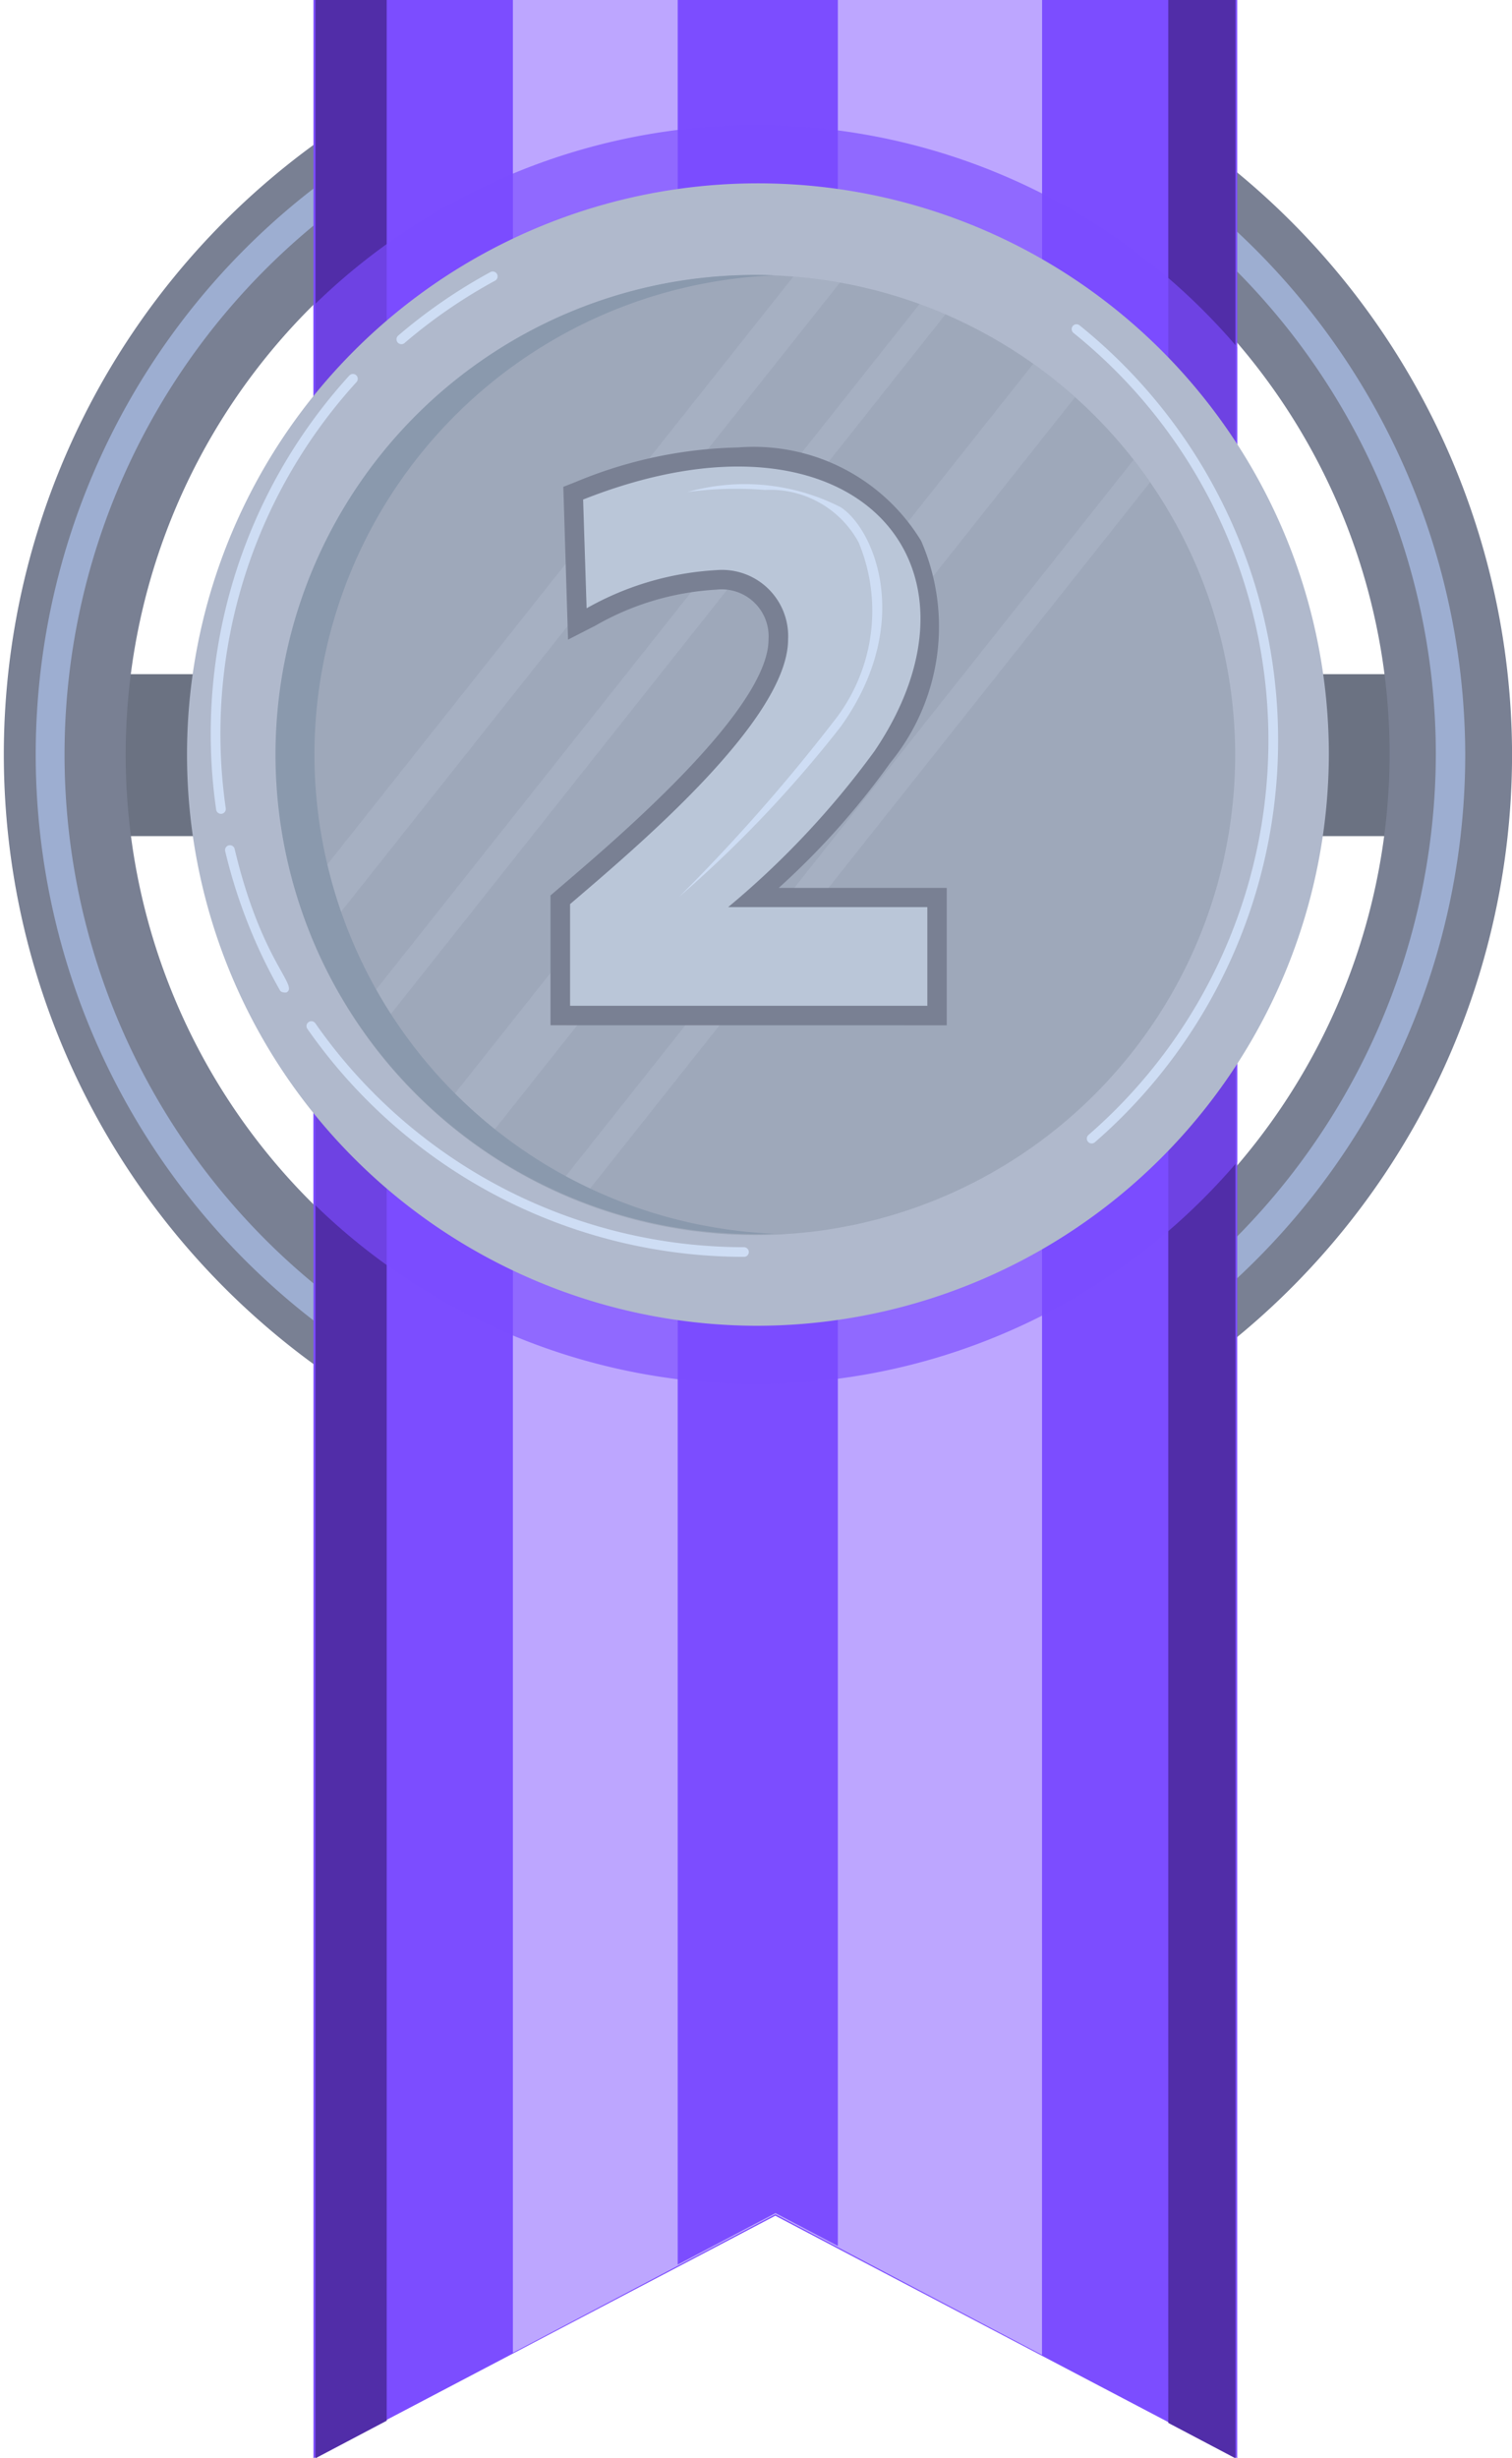 <svg xmlns="http://www.w3.org/2000/svg" width="32" height="52" viewBox="0 0 32 52">
  <g id="Group_14609" data-name="Group 14609" transform="translate(-233.799 -480.771)">
    <path id="Path_32935" data-name="Path 32935" d="M10.158,0A10.15,10.15,0,1,1,0,10.139,10.187,10.187,0,0,1,10.158,0Z" transform="matrix(0.907, -0.422, 0.422, 0.907, 236.297, 491.82)" fill="#9ea8ba"/>
    <g id="Group_14608" data-name="Group 14608" transform="translate(233.799 480.771)">
      <g id="Group_14602" data-name="Group 14602">
        <rect id="Rectangle_2102" data-name="Rectangle 2102" width="28.08" height="3.425" transform="translate(1.723 14.261)" fill="#6b7282"/>
        <path id="Path_32887" data-name="Path 32887" d="M249.8,480.771a15.96,15.96,0,1,0,16,15.96A15.98,15.98,0,0,0,249.8,480.771Zm0,29.336a13.375,13.375,0,1,1,13.409-13.375A13.407,13.407,0,0,1,249.8,510.107Z" transform="translate(-233.799 -480.771)" fill="#798093"/>
        <g id="Group_14599" data-name="Group 14599" transform="translate(0.676 0.833)">
          <path id="Path_32888" data-name="Path 32888" d="M252.255,484.827a15.127,15.127,0,1,0,15.167,15.127A15.164,15.164,0,0,0,252.255,484.827Zm0,29.638A14.511,14.511,0,1,1,266.8,499.954,14.547,14.547,0,0,1,252.255,514.465Z" transform="translate(-237.088 -484.827)" fill="#9daed1"/>
        </g>
        <path id="Path_32889" data-name="Path 32889" d="M285.65,532.771l-9.775-5.131-9.775,5.131v-52H285.65Z" transform="translate(-259.466 -480.771)" fill="#7c4dff"/>
        <g id="Group_14600" data-name="Group 14600" transform="translate(6.676 0)">
          <path id="Path_32890" data-name="Path 32890" d="M267.608,480.772H266.1v52l1.508-.795Z" transform="translate(-266.1 -480.772)" fill="#512da8"/>
          <path id="Path_32891" data-name="Path 32891" d="M353.982,480.772v51.251l1.422.749v-52Z" transform="translate(-335.933 -480.772)" fill="#512da8"/>
          <path id="Path_32892" data-name="Path 32892" d="M297.645,480.772h-11.2v49.767L292,527.612l5.643,2.973Z" transform="translate(-282.266 -480.772)" fill="#bda6ff"/>
          <path id="Path_32893" data-name="Path 32893" d="M303.429,528.674l2.069-1.089,1.32.695V480.772h-3.389Z" transform="translate(-295.762 -480.772)" fill="#7c4dff"/>
        </g>
        <path id="Path_32894" data-name="Path 32894" d="M266.1,516.459a13.387,13.387,0,0,0,19.551-.879V498.348a13.388,13.388,0,0,0-19.551-.879Z" transform="translate(-259.466 -491.003)" fill="#7c4dff" opacity="0.68" style="mix-blend-mode: multiply;isolation: isolate"/>
        <path id="Path_32895" data-name="Path 32895" d="M264.8,523.815a12.083,12.083,0,1,1,12.123-12.084A12.117,12.117,0,0,1,264.8,523.815Z" transform="translate(-248.799 -495.771)" fill="#b0b9cc"/>
        <path id="Path_32936" data-name="Path 32936" d="M10.158,0A10.15,10.15,0,1,1,0,10.139,10.187,10.187,0,0,1,10.158,0Z" transform="matrix(0.907, -0.422, 0.422, 0.907, 2.498, 11.049)" fill="#9ea8ba"/>
        <g id="Group_14601" data-name="Group 14601" transform="translate(6.328 5.846)" opacity="0.43" style="mix-blend-mode: screen;isolation: isolate">
          <path id="Path_32896" data-name="Path 32896" d="M291.415,518.229,278.83,534.1a10.21,10.21,0,0,0,.89.7L292.3,518.937A10.133,10.133,0,0,0,291.415,518.229Z" transform="translate(-275.874 -516.382)" fill="#b0b9cc"/>
          <path id="Path_32897" data-name="Path 32897" d="M303.05,528.118,290.8,543.563q.266.124.54.232l12.058-15.2Q303.23,528.35,303.05,528.118Z" transform="translate(-285.385 -524.24)" fill="#b0b9cc"/>
          <path id="Path_32898" data-name="Path 32898" d="M282.127,512.06l-11.96,15.08q.162.248.338.485l12.171-15.346Q282.405,512.162,282.127,512.06Z" transform="translate(-268.99 -511.48)" fill="#b0b9cc"/>
          <path id="Path_32899" data-name="Path 32899" d="M274.9,509.236l-10.46,13.189q.152.475.348.93l11.1-13.993Q275.4,509.275,274.9,509.236Z" transform="translate(-264.435 -509.236)" fill="#b0b9cc"/>
        </g>
        <path id="Path_32900" data-name="Path 32900" d="M262.933,519.231a10.157,10.157,0,0,1,9.736-10.136,10.145,10.145,0,1,0,0,20.273A10.157,10.157,0,0,1,262.933,519.231Z" transform="translate(-256.278 -503.271)" fill="#8a99ad"/>
      </g>
      <path id="Path_32901" data-name="Path 32901" d="M295.685,539.013H299.9V541.1h-7.561V538.95c1.323-1.136,4.614-3.881,4.614-5.6a1.4,1.4,0,0,0-1.518-1.465,6.277,6.277,0,0,0-2.746.807l-.074-2.3c5.707-2.259,8.857,1.348,6.165,5.324A18.33,18.33,0,0,1,295.685,539.013Z" transform="translate(-280.274 -519.825)" fill="#bac6d8"/>
      <path id="Path_32902" data-name="Path 32902" d="M295.685,539.013H299.9V541.1h-7.561V538.95c1.323-1.136,4.614-3.881,4.614-5.6a1.4,1.4,0,0,0-1.518-1.465,6.277,6.277,0,0,0-2.746.807l-.074-2.3c5.707-2.259,8.857,1.348,6.165,5.324A18.33,18.33,0,0,1,295.685,539.013Z" transform="translate(-280.274 -519.825)" fill="#bac6d8"/>
      <path id="Path_32903" data-name="Path 32903" d="M290.336,539.918v-2.746l.314-.269c1.176-1.007,4.3-3.682,4.3-5.144a.994.994,0,0,0-1.107-1.055,5.786,5.786,0,0,0-2.559.762l-.577.295-.1-3.232.269-.106a9.406,9.406,0,0,1,3.432-.727,4.149,4.149,0,0,1,3.872,1.976,4.539,4.539,0,0,1-.648,4.687,16.441,16.441,0,0,1-2.366,2.654h3.556v2.906Z" transform="translate(-278.685 -518.231)" fill="#798093"/>
      <path id="Path_32904" data-name="Path 32904" d="M295.685,539.013H299.9V541.1h-7.561V538.95c1.323-1.136,4.614-3.881,4.614-5.6a1.4,1.4,0,0,0-1.518-1.465,6.277,6.277,0,0,0-2.746.807l-.074-2.3c5.707-2.259,8.857,1.348,6.165,5.324A18.33,18.33,0,0,1,295.685,539.013Z" transform="translate(-280.274 -519.825)" fill="#bac6d8"/>
      <path id="Path_32905" data-name="Path 32905" d="M303.766,531.7a4.466,4.466,0,0,1,3.245.32c.715.463,1.558,2.469,0,4.643a25.625,25.625,0,0,1-3.414,3.594,38.072,38.072,0,0,0,3.261-3.7,3.761,3.761,0,0,0,.534-3.791,2.127,2.127,0,0,0-1.984-1.111A7.526,7.526,0,0,0,303.766,531.7Z" transform="translate(-289.219 -521.291)" fill="#ceddf4"/>
      <g id="Group_14603" data-name="Group 14603" transform="translate(4.461 7.91)">
        <path id="Path_32906" data-name="Path 32906" d="M255.633,529.157a11.252,11.252,0,0,1,2.818-9.183.1.1,0,0,1,.152.138,11.048,11.048,0,0,0-2.767,9.016A.1.1,0,0,1,255.633,529.157Z" transform="translate(-255.519 -519.94)" fill="#ceddf4"/>
      </g>
      <g id="Group_14604" data-name="Group 14604" transform="translate(4.763 17.878)">
        <path id="Path_32907" data-name="Path 32907" d="M258.153,572.188a11.192,11.192,0,0,1-1.161-2.947.1.1,0,0,1,.2-.047c.564,2.373,1.356,2.888,1.1,3.033C258.277,572.235,258.181,572.236,258.153,572.188Z" transform="translate(-256.989 -569.114)" fill="#ceddf4"/>
      </g>
      <g id="Group_14605" data-name="Group 14605" transform="translate(6.485 21.6)">
        <path id="Path_32908" data-name="Path 32908" d="M274.524,592.554a11.279,11.279,0,0,1-9.241-4.823.1.1,0,0,1,.169-.117,11.073,11.073,0,0,0,9.072,4.736A.1.1,0,0,1,274.524,592.554Z" transform="translate(-265.263 -587.568)" fill="#ceddf4"/>
      </g>
      <g id="Group_14606" data-name="Group 14606" transform="translate(22.68 6.858)">
        <path id="Path_32909" data-name="Path 32909" d="M344.265,531.314a11.058,11.058,0,0,0-.318-16.965.1.1,0,0,1,.129-.16,11.264,11.264,0,0,1,.324,17.28A.1.1,0,0,1,344.265,531.314Z" transform="translate(-343.908 -514.165)" fill="#ceddf4"/>
      </g>
      <g id="Group_14607" data-name="Group 14607" transform="translate(8.39 5.742)">
        <path id="Path_32910" data-name="Path 32910" d="M274.577,510.084a11.3,11.3,0,0,1,1.951-1.343.1.1,0,0,1,.1.181,11.1,11.1,0,0,0-1.915,1.318A.1.1,0,0,1,274.577,510.084Z" transform="translate(-274.54 -508.727)" fill="#ceddf4"/>
      </g>
    </g>
  </g>
</svg>
